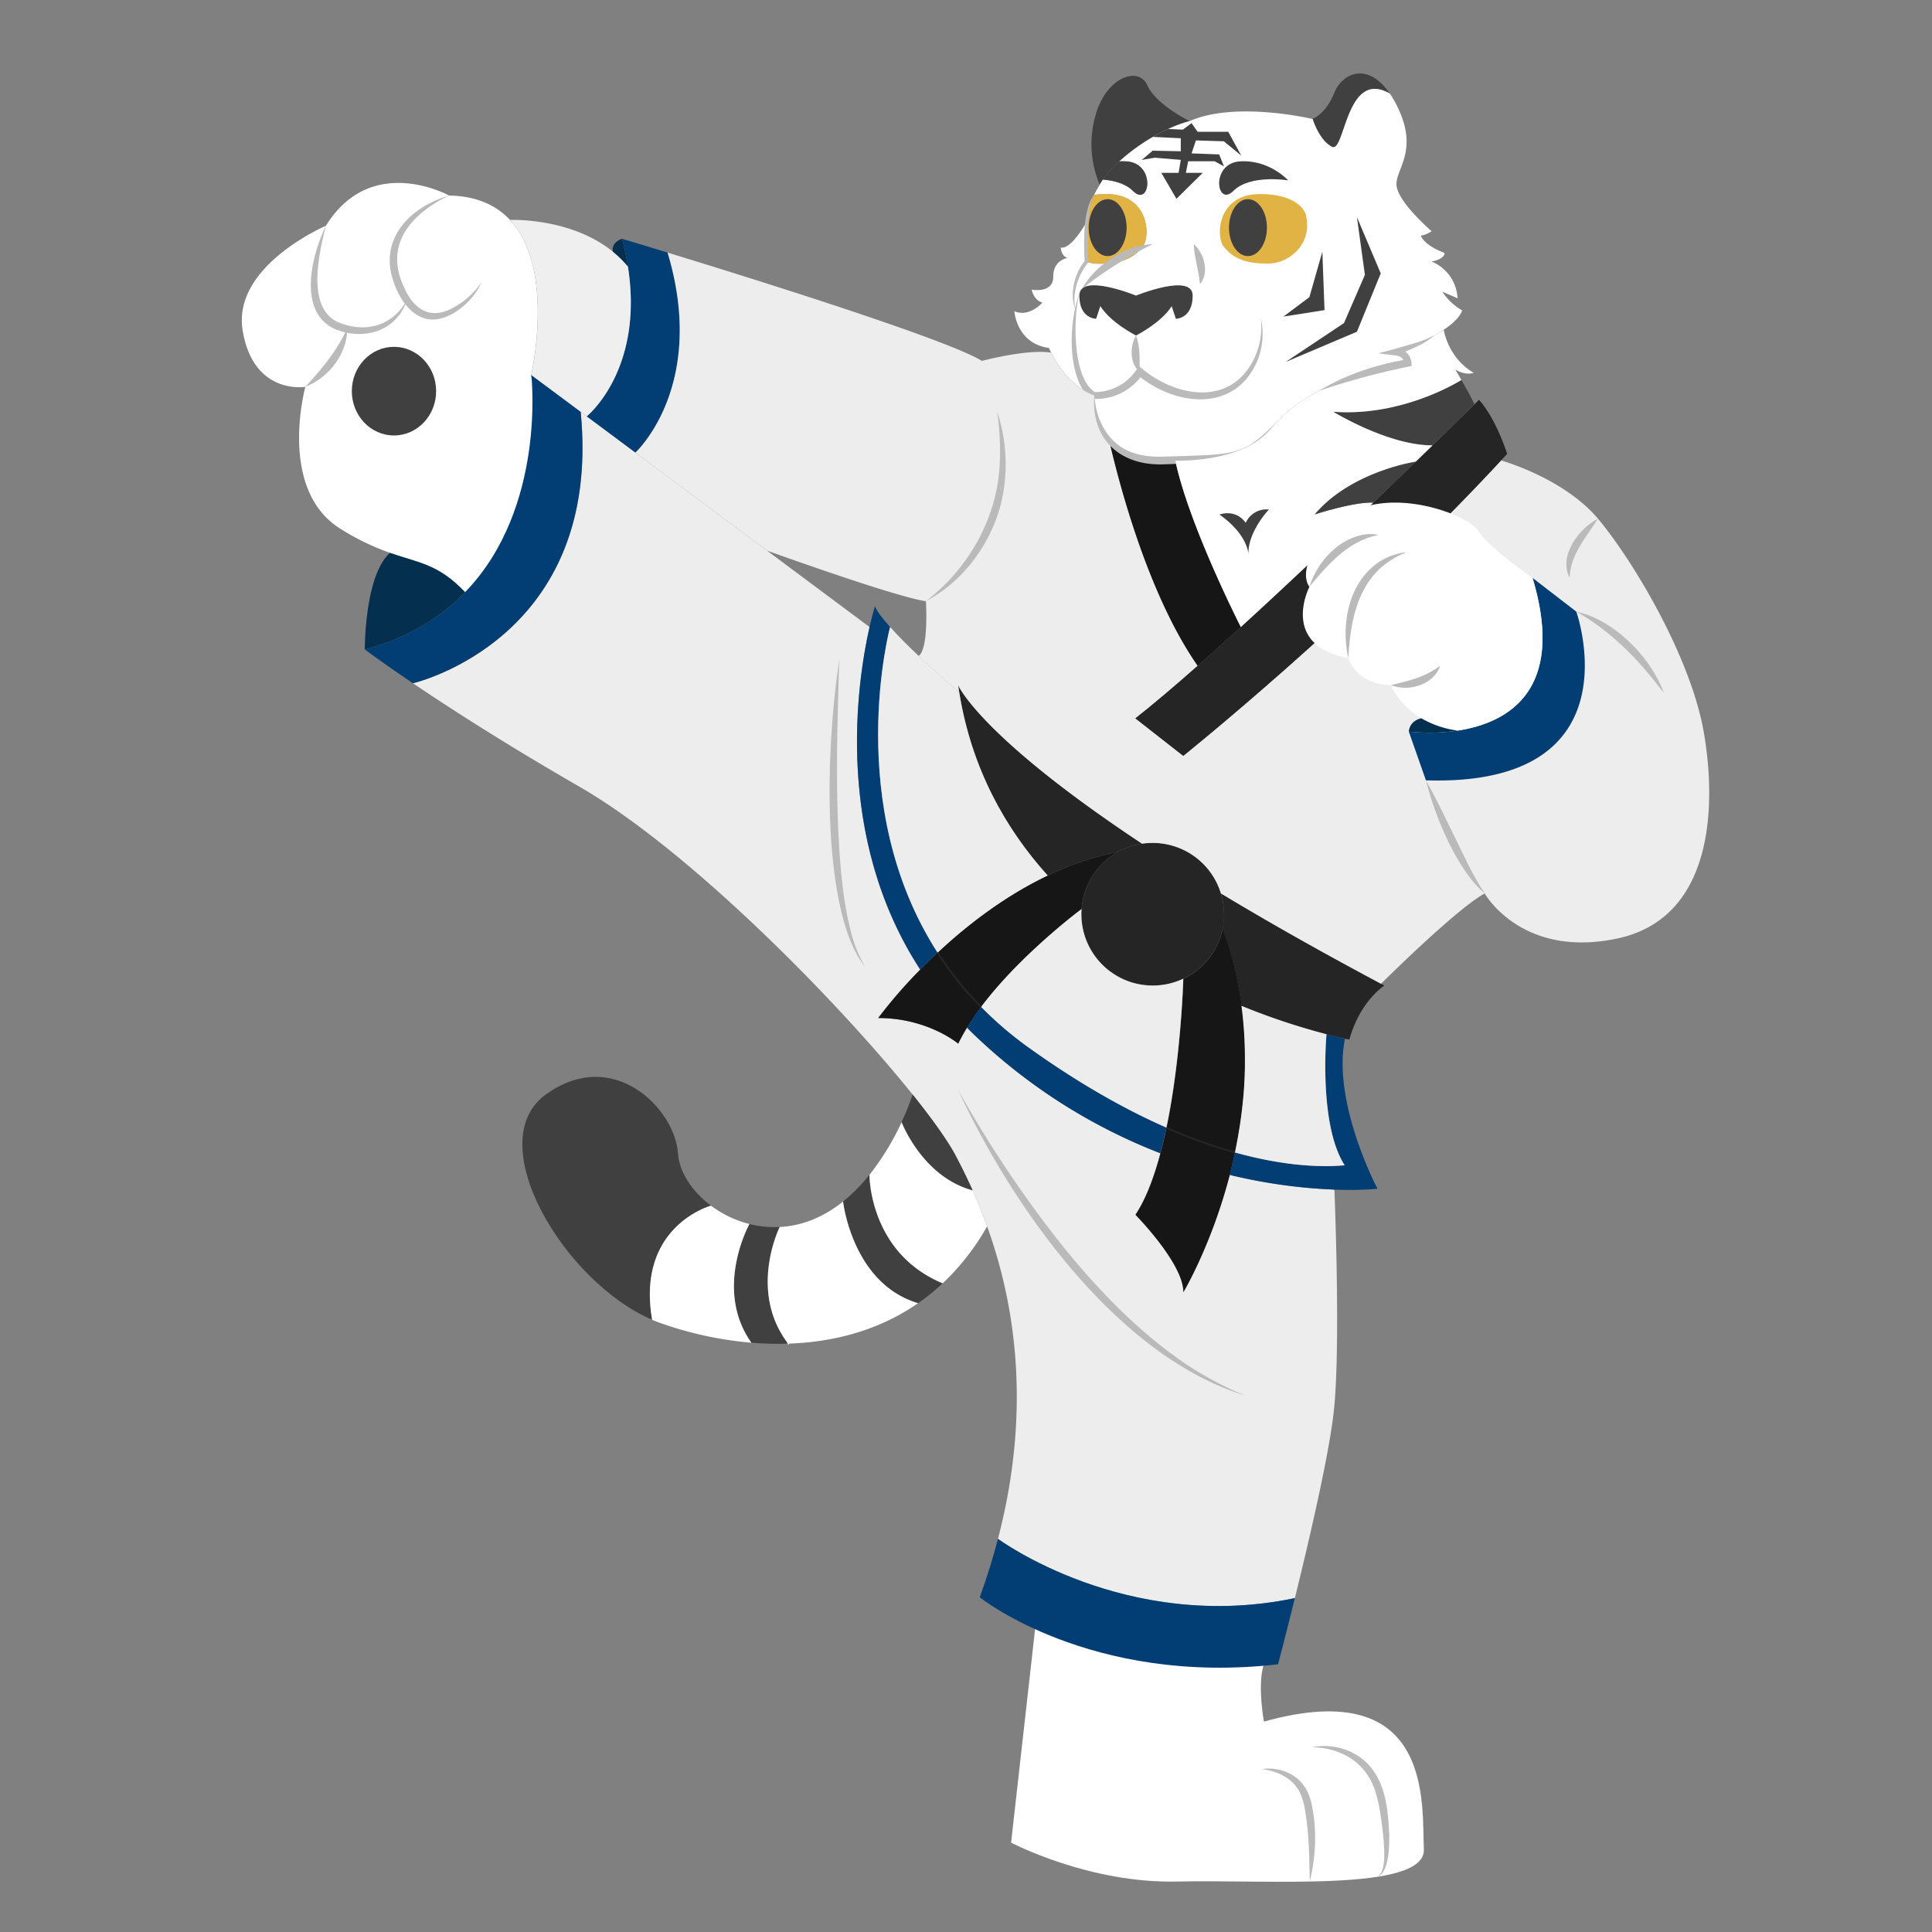 <svg id="Layer_1" data-name="Layer 1" xmlns="http://www.w3.org/2000/svg" viewBox="0 0 1000 1000"><rect x="0" y="0" width="1000" height="1000" fill="#808080" stroke="none"/><defs><style>.cls-1{fill:#ededed;}.cls-10,.cls-13,.cls-14,.cls-16,.cls-2,.cls-6{fill:none;stroke-miterlimit:10;}.cls-2{stroke:#042f4f;}.cls-3{fill:#252526;}.cls-4{fill:#161616;}.cls-5{fill:#023e73;}.cls-6{stroke:#252526;}.cls-7{fill:#bababa;}.cls-8{fill:#404040;}.cls-9{fill:#fff;}.cls-10{stroke:#ededed;}.cls-11{fill:#042f4f;}.cls-12{fill:#e0b344;}.cls-13{stroke:#fff;}.cls-14{stroke:#bababa;}.cls-15{fill:#efefef;}.cls-16{stroke:#023e73;}</style></defs><path class="cls-1" d="M690.6,728.3c-2.06,22-12.58,67.27-20.38,98.88-87.5,18.31-153.67-30.68-153.67-30.68,18.09-69.33,7.87-124.34-5.61-161.73-.88-2.46-1.79-4.86-2.69-7.16l-.17-.43c-.29-.73-.57-1.44-.87-2.16-1.25-3.11-2.52-6.06-3.77-8.87-.41-.89-.81-1.79-1.21-2.65-.3-.65-.59-1.3-.9-1.93-1.28-2.76-2.55-5.34-3.78-7.76L497,602.7c-.93-1.82-1.83-3.53-2.69-5.16-3.89-7.27-11.56-18.07-21.93-31C433.47,518.08,356.63,439.89,300,407.24c-38.39-22.11-67.49-40.9-86.26-53.59,1.29-.31,98.3-23.3,86.82-140.55l3.19,2.39,25.2,18.77L397,285l0,0,53.08,39.55c-6.43,28.47-18.61,108.37,26.23,177.31a247.8,247.8,0,0,0-21.77,25.07c25.73,0,41.4,13.28,41.4,13.28,1.34-2.78,2.88-5.55,4.56-8.32,2.07,2.09,4.2,4.18,6.41,6.22a291.23,291.23,0,0,0,93.68,58.82c-3.3,12.45-7.53,23.73-12.92,31.81,0,0,25,25.31,24.78,40.06,0,0,14.51-24.21,24-60.68a275.9,275.9,0,0,0,54.24,7.62C691.14,627.53,693.66,695.66,690.6,728.3Z"/><path class="cls-2" d="M690.67,615.73c0-1.16-.07-1.77-.07-1.77"/><path class="cls-3" d="M633.54,473.21c0,.53,0,1,0,1.56,0,.27,0,.55,0,.81,0,.63-.08,1.26-.16,1.87,0,.28-.06.55-.1.82s-.05.36-.08.54c-.09.61-.19,1.2-.33,1.8h0c-.06.36-.14.72-.23,1.07s-.17.71-.27,1.07c-.18.7-.38,1.39-.62,2.08s-.48,1.36-.73,2c-.14.34-.27.66-.42,1-.29.65-.59,1.3-.9,1.93-.16.33-.33.64-.5.95-.34.63-.69,1.25-1.07,1.85q-.27.45-.57.9a34.87,34.87,0,0,1-2.56,3.44c-.22.26-.43.52-.66.76s-.33.38-.51.56-.52.56-.8.84-.65.66-1,1l-.87.8-.67.57c-.23.2-.46.39-.7.57s-.59.47-.89.7l-.86.62c-.59.44-1.2.84-1.83,1.22a7.68,7.68,0,0,1-.78.47l-.13.09-.81.45c-.64.36-1.3.69-2,1a36.95,36.95,0,0,1-52.75-33.37c0-.89,0-1.79.1-2.67A36.93,36.93,0,0,1,578.58,441h0a36.46,36.46,0,0,1,12.53-4.3,38.14,38.14,0,0,1,5.49-.4,36.86,36.86,0,0,1,36.92,36.92Z"/><path class="cls-3" d="M591.13,436.69A36.46,36.46,0,0,0,578.6,441h0a149.84,149.84,0,0,0-36.32,12.16c-22-24.49-39.42-55.55-45.75-94.73-.2-1.25-.39-2.5-.57-3.77C496.43,355.76,508.73,382.15,591.13,436.69Z"/><path class="cls-3" d="M716.55,510.13S704,518,698.43,538.1c0,0-.79-.14-2.29-.47-2-.42-5.25-1.16-9.51-2.27a345.46,345.46,0,0,1-44-14.69,188.55,188.55,0,0,0-9.84-40h0c.14-.6.24-1.19.33-1.8,0-.18,0-.36.08-.54s.07-.54.1-.82c.08-.61.13-1.24.16-1.87,0-.26,0-.54,0-.81,0-.52,0-1,0-1.56A37.16,37.16,0,0,0,632,462.44c23.42,14.13,50.83,29.71,82.86,46.76Z"/><path class="cls-4" d="M644.42,547.87c0,1.38,0,2.74,0,4.11,0,1.17,0,2.35-.1,3.51,0,.31,0,.61,0,.93,0,1.16-.1,2.32-.17,3.49a2.64,2.64,0,0,1,0,.28c-.07,1.31-.15,2.6-.25,3.9-.11,1.54-.24,3.07-.38,4.57-.09,1-.18,1.89-.29,2.83-.27,2.59-.58,5.17-.94,7.7-.09.66-.18,1.32-.28,2s-.14,1-.22,1.49c-.1.67-.21,1.35-.33,2-.14.91-.29,1.83-.45,2.72-.19,1.13-.4,2.26-.61,3.37s-.38,2-.57,3-.38,1.86-.58,2.77-.37,1.72-.56,2.57c-.28,1.26-.56,2.51-.86,3.74-.19.83-.39,1.65-.59,2.47s-.47,1.89-.72,2.83c-9.47,36.47-24,60.68-24,60.68.17-14.75-24.78-40.06-24.78-40.06,5.39-8.08,9.62-19.36,12.92-31.81,1.15-4.3,2.19-8.73,3.13-13.21,7.64-36.62,8.73-77.13,8.73-77.13.66-.32,1.32-.65,2-1l.81-.45.13-.09a7.68,7.68,0,0,0,.78-.47c.63-.38,1.24-.78,1.83-1.22.29-.19.58-.4.86-.62s.6-.45.89-.7.47-.37.7-.57l.67-.57.87-.8c.35-.33.68-.65,1-1s.55-.56.8-.84.35-.37.51-.56.44-.5.66-.76a34.87,34.87,0,0,0,2.56-3.44q.3-.45.57-.9c.39-.6.74-1.22,1.07-1.85.17-.31.34-.62.5-.95.32-.63.62-1.28.9-1.93.15-.34.28-.66.42-1,.26-.67.51-1.34.73-2s.44-1.38.62-2.08c.1-.36.19-.71.27-1.07s.17-.71.23-1.07a188.55,188.55,0,0,1,9.84,40A204.71,204.71,0,0,1,644.42,547.87Z"/><line class="cls-2" x1="632.79" y1="480.62" x2="632.79" y2="480.61"/><path class="cls-4" d="M578.58,441a36.93,36.93,0,0,0-18.78,29.55s-5.17,3.82-12.71,10.22l-1.69,1.44c-.62.54-1.27,1.1-1.93,1.69-.49.42-1,.86-1.51,1.32-.14.11-.27.23-.42.37l-1.81,1.61q-2.09,1.88-4.28,3.92l-1.56,1.46-2.73,2.6c-.7.69-1.41,1.38-2.12,2.09q-1.85,1.83-3.71,3.72l-1.23,1.28c-1.23,1.27-2.47,2.58-3.69,3.91l-1.23,1.34L518,508.86c-.63.7-1.25,1.41-1.87,2.12q-2.67,3.07-5.21,6.25c-1,1.22-1.94,2.46-2.88,3.7-.08.09-.14.19-.21.28-2.64,3.5-5.09,7.07-7.29,10.67-1.68,2.77-3.22,5.54-4.56,8.32,0,0-15.67-13.28-41.4-13.28a247.8,247.8,0,0,1,21.77-25.07c2.76-2.82,5.76-5.76,9-8.78,14.8-13.83,34.27-29.1,57-39.92A149.84,149.84,0,0,1,578.58,441Z"/><path class="cls-2" d="M578.6,441h0"/><path class="cls-5" d="M485.3,493.07c-3.23,3-6.23,6-9,8.78C431.47,432.91,443.65,353,450.08,324.54c1.56-6.89,2.78-10.76,2.78-10.76,1,2.61,4,6.44,7.85,10.76C460.71,324.54,436,416.53,485.3,493.07Z"/><path class="cls-1" d="M542.26,453.15c-22.69,10.82-42.16,26.09-57,39.92C436,416.53,460.71,324.54,460.71,324.54c4.21,4.68,9.54,10,14.8,14.95,10.66,10.11,21,18.93,21,18.93C502.84,397.6,520.21,428.66,542.26,453.15Z"/><path class="cls-1" d="M612.45,506.58s-1.09,40.51-8.73,77.13c-20.84-9.16-44.54-22.32-70.87-41.13a187.47,187.47,0,0,1-25.06-21.37c.07-.09.13-.19.21-.28.94-1.24,1.9-2.48,2.88-3.7q2.54-3.18,5.21-6.25c.62-.71,1.24-1.42,1.87-2.12l1.22-1.35,1.23-1.34c1.22-1.33,2.46-2.64,3.69-3.91l1.23-1.28q1.86-1.89,3.71-3.72c.71-.71,1.42-1.4,2.12-2.09l2.73-2.6,1.56-1.46q2.19-2,4.28-3.92l1.81-1.61c.15-.14.28-.26.42-.37.51-.46,1-.9,1.51-1.32.66-.59,1.31-1.15,1.93-1.69l1.69-1.44c7.54-6.4,12.71-10.22,12.71-10.22-.06.88-.1,1.78-.1,2.67a36.95,36.95,0,0,0,52.75,33.37Z"/><path class="cls-5" d="M713,615.3a168,168,0,0,1-22.31.43,275.9,275.9,0,0,1-54.24-7.62c.25-.94.48-1.88.72-2.83s.4-1.64.59-2.47c.3-1.23.58-2.48.86-3.74.2-.84.38-1.7.56-2.57,26.57,7.42,45.83,7.62,56.81,6.65-13.65-21.11-9.34-67.79-9.34-67.79,4.26,1.11,7.51,1.85,9.51,2.27-4.41,21.56,4.07,48,10.52,63.79C710.1,609.87,713,615.3,713,615.3Z"/><path class="cls-1" d="M696,603.15c-11,1-30.24.77-56.81-6.65.2-.91.39-1.84.58-2.77s.38-2,.57-3,.42-2.24.61-3.37c.16-.89.31-1.81.45-2.72.12-.66.23-1.34.33-2,.08-.49.14-1,.22-1.49s.19-1.3.28-2c.36-2.53.67-5.11.94-7.7.11-.94.2-1.88.29-2.83.14-1.5.27-3,.38-4.57.1-1.3.18-2.59.25-3.9a2.64,2.64,0,0,0,0-.28c.07-1.17.13-2.33.17-3.49,0-.32,0-.62,0-.93.06-1.16.08-2.34.1-3.51,0-1.37,0-2.73,0-4.11a204.71,204.71,0,0,0-1.79-27.2,345.46,345.46,0,0,0,44,14.69S682.32,582,696,603.15Z"/><path class="cls-5" d="M603.72,583.71c-.94,4.48-2,8.91-3.13,13.21a291.23,291.23,0,0,1-93.68-58.82c-2.21-2-4.34-4.13-6.41-6.22,2.2-3.6,4.65-7.17,7.29-10.67a187.47,187.47,0,0,0,25.06,21.37C559.18,561.39,582.88,574.55,603.72,583.71Z"/><path class="cls-6" d="M485.3,493.07a174.76,174.76,0,0,0,22.49,28.14"/><path class="cls-6" d="M603.72,583.71a263.13,263.13,0,0,0,35.44,12.79"/><path class="cls-7" d="M434.4,341.19c-1,33.62-2.09,67.25.18,100.81,1,13.33,2.37,26.72,5.72,39.68a68.44,68.44,0,0,0,7.41,18.59c-4.27-5.28-7.06-11.63-9.3-18-12.69-38.63-10-100.64-4-141Z"/><path class="cls-7" d="M495.94,564.16a603.33,603.33,0,0,0,53.69,80.31c18.72,23.15,39.61,44.93,64.36,61.67a173.72,173.72,0,0,0,30.43,16.14C578.29,702,523.85,624.62,495.94,564.16Z"/><path class="cls-8" d="M337.59,683.11c-45.62-19.46-89-92-55.12-116.57,34.92-25.26,66.9,7.36,68.43,30.38.64,9.59,7.17,19.72,17.11,27.14C368,624.06,329.16,634.58,337.59,683.11Z"/><path class="cls-8" d="M407.91,695.46a163.67,163.67,0,0,1-19-.5c-19.73-27.74-1-61.41-1-61.41a53.27,53.27,0,0,0,15.64,1.54C403.17,635.87,387.31,668.56,407.91,695.46Z"/><path class="cls-9" d="M388.93,695a190.28,190.28,0,0,1-47.39-10.29c-1.32-.47-2.64-1-4-1.56C329.16,634.58,368,624.06,368,624.06a56.37,56.37,0,0,0,19.9,9.49S369.2,667.22,388.93,695Z"/><path class="cls-8" d="M487.9,664.25a112,112,0,0,1-12.69,10.28h0c-34.14-10.16-38.85-52.62-38.85-52.62A87.44,87.44,0,0,0,450,608.08S449.66,648.32,487.9,664.25Z"/><path class="cls-9" d="M475.2,674.53c-20.74,14.39-44.37,20.22-67.27,20.93h0c-20.6-26.9-4.74-59.59-4.36-60.37a52.72,52.72,0,0,0,19.1-4.69,63.69,63.69,0,0,0,13.7-8.49S441.06,664.37,475.2,674.53Z"/><path class="cls-8" d="M503.44,616.15c-26.06-7-36.81-35.32-36.81-35.32a129,129,0,0,0,5.74-14.29c10.37,12.93,18,23.73,21.93,31C497.06,602.72,500.22,609,503.44,616.15Z"/><path class="cls-9" d="M510.94,634.77a126.27,126.27,0,0,1-23,29.48c-38.24-15.93-37.9-56.17-37.9-56.17a135.47,135.47,0,0,0,16.63-27.25s10.75,28.34,36.81,35.32C505.94,621.77,508.49,628,510.94,634.77Z"/><polyline class="cls-10" points="407.93 695.47 407.93 695.46 407.92 695.46"/><path class="cls-10" d="M403.56,635.08h0"/><path class="cls-9" d="M535.76,843.26,523.34,953.74s40.28,21.25,86.15,20.14S738.15,979.47,737,957.09s5.6-90.62-82.79-66c0,0-3.38-18.05-.29-28.88s-105.07-32.35-105.07-32.35Z"/><path class="cls-5" d="M670.22,827.18c-4.89,19.81-8.71,34.26-8.71,34.26-97.33,11.18-154.39-34.69-154.39-34.69,3.76-10.36,6.88-20.45,9.43-30.25C516.55,796.5,582.72,845.49,670.22,827.18Z"/><path class="cls-7" d="M653.12,915.7c7.61-1.21,16,1.47,21,7.52.59.84,1.21,1.68,1.78,2.54a29,29,0,0,1,2.72,6.82c3.17,13.57,2.56,27.84-.68,41.29-.27-12.11-.32-24.11-2.31-36a36.39,36.39,0,0,0-2.93-10.3C669,920.32,661,916.62,653.12,915.7Z"/><path class="cls-7" d="M679,904.39c11.55-2.46,24.57,1.94,31.57,11.68s8,22.12,8.49,33.68c.09,5.62,0,19-5.87,21.63,4.68-3.48,3.15-16.08,2.76-21.44-.92-7.3-1.7-15-3.86-22-4.37-15.14-17.49-23.43-33.09-23.59Z"/><path class="cls-9" d="M287.83,258.4S261,327.77,240.72,306.51c-14-14.64-23.49-14.95-38.89-20.37a127.82,127.82,0,0,1-25.38-12.28c-33.08-20.35-18.4-73.63-18.4-73.63s-26.85,4.47-32.44-29.09,43.07-54.27,43.07-54.27c23.5-38,63.77-15.66,63.77-15.66,14.45.26,24.53,5.16,31.48,12.59,23.76,25.38,11,80.27,11,80.27Z"/><path class="cls-5" d="M213.69,353.65h0c-16.35-11.06-24.86-17.49-24.86-17.49,22.66-6.11,39.46-16.78,51.9-29.65C283,262.84,275,194.07,275,194.07l25.54,19C312,330.35,215,353.34,213.69,353.65Z"/><path class="cls-11" d="M240.72,306.51c-12.44,12.87-29.24,23.54-51.9,29.65,0,0-.26-38,13-50C217.23,291.56,226.76,291.87,240.72,306.51Z"/><ellipse class="cls-8" cx="203.92" cy="202.46" rx="21.82" ry="22.94"/><path class="cls-7" d="M232.45,101.21c-19.58,9.45-33.87,25.36-23.27,47.55,4.57,10.45,12.55,16.78,23.91,11.26A40.64,40.64,0,0,0,249.24,146c-3.57,8.5-12.89,17.36-22.28,19.11-11.63,2.16-19.43-8.6-22.86-18.18-8.66-22.49,7.6-39.71,28.35-45.68Z"/><path class="cls-7" d="M168.68,116.87c-3.46,13.83-10.2,41.84,5.85,49.71,14,6.07,28.34,2.52,36.1-11.18-5.48,16.33-22.79,21.19-37.78,14.71-18.94-9.13-11.51-38.36-4.17-53.24Z"/><path class="cls-7" d="M158.05,200.23c8.48-9.23,16.27-18.49,21.53-30a32,32,0,0,1-.11,3.66c-1.69,11.68-10.48,22.08-21.42,26.3Z"/><path class="cls-8" d="M615.64,62.61S602.85,65.67,588,76.45s-18.78,19.17-18.78,19.17A53.84,53.84,0,0,1,567,59.82c5.6-20.14,22.38-25.74,26.86-15.67S615.64,62.61,615.64,62.61Z"/><path class="cls-8" d="M719.37,48.46c-22.69-13-23.17,30.93-29.89,27.58s-10.07-14.55-10.07-14.55,6.72-2.23,11.19-13.42C694.64,38,707.8,31.52,719.37,48.46Z"/><path class="cls-9" d="M756.82,160.68c-1.29,3.61-5,7-9.54,10-10.46,6.91-25.35,11.64-25.35,11.64a8.35,8.35,0,0,1,6.71,5.6c-28,3.35-57.06,16.78-70.48,33.56-10.12,12.64-30.38,17-49.8,17a134.58,134.58,0,0,1-18.45-1.33,23.79,23.79,0,0,1-15.7-8.8c-7.79-9.7-7.79-23.65-7.79-23.65-12.2-4.35-19.65-16.85-22.35-22.16-.77-1.52-1.15-2.45-1.15-2.45-16.78-2.24-17.9-19-17.9-19,7.83,3.35,14.54-4.48,14.54-4.48-4.47-1.12-5.59-6.71-5.59-6.71s11.19,2.24,11.19-6.71c0-7.89,6-9.41,7.38-9.66l-.11,0c-3.36-1.31-3.36-5.41-3.36-5.41a4.14,4.14,0,0,0,2.67-.48c5.12-2.48,10.76-12.94,10.76-12.94s-.5,13.7-.08,20.81a20.76,20.76,0,0,0,6.34,1,52.15,52.15,0,0,0,6.56-.37c7.81-1,12.31-3.82,15.78-8l.28-.33c4.36-5.46,3.26-27.28-18.55-27.28a57.9,57.9,0,0,0-6.52.36,48.08,48.08,0,0,1,2.9-5.19,20,20,0,0,1,1.66-2.7c5.56.47,11.68,2,15.59,5.9,8.73,8.72,12-14.19-3.27-15.27a27,27,0,0,0-3.91,0,101.26,101.26,0,0,1,17.34-12.67c2.83-1.65,5.47-3,7.83-4.08a67.8,67.8,0,0,1,11.19-4.16c24.06-10.63,63.77-1.12,63.77-1.12S682.77,72.68,689.48,76s7.2-40.61,29.89-27.58a54,54,0,0,1,3.68,6.32c12.3,24.61-2.24,33.57,0,42.52S741,119.67,741,119.67c-3.36,2.24-5.6,2.24-5.6,2.24,2.24,5.59,12.31,9,12.31,9,0,3.36-6.71,4.47-6.71,4.47a21.62,21.62,0,0,1,13.42,19L746.54,151A30.73,30.73,0,0,0,756.82,160.68Z"/><path class="cls-8" d="M666.76,93.36s-19.64-3.27-28.37,5.45-12-14.18,3.27-15.27S666.76,93.36,666.76,93.36Z"/><path class="cls-12" d="M676,111.36s-2.18-10.91-24-10.91-22.91,21.82-18.55,27.28,10.31,8.72,22.61,8.72S679.3,125.24,676,111.76"/><ellipse class="cls-8" cx="645.94" cy="117.82" rx="9.82" ry="14.73"/><path class="cls-8" d="M586.46,98.82c-3.91-3.92-10-5.43-15.59-5.9a58.27,58.27,0,0,1,8.4-9.4h0a27,27,0,0,1,3.91,0C598.46,84.63,595.19,107.54,586.46,98.82Z"/><path class="cls-12" d="M591.38,127.73l-.28.33c-3.47,4.2-8,7.05-15.78,8a52.15,52.15,0,0,1-6.56.37,20.76,20.76,0,0,1-6.34-1c-.42-7.11.08-20.81.08-20.81,0-4.88,2-10.11,3.81-13.83a57.9,57.9,0,0,1,6.52-.36C594.64,100.45,595.74,122.27,591.38,127.73Z"/><path class="cls-7" d="M558.84,151.51c-3.47,12.08-3.85,43.7,7.63,51.29.16.09.45.21.43.21l-.35-.07a24.63,24.63,0,0,0,6.3-.76,25.87,25.87,0,0,0,15.41-10.88l1.34-1.74,1.63,1.36c17.63,14.55,45.09,19.39,57.38-4.23a38.45,38.45,0,0,0,3.95-22.27,36.71,36.71,0,0,1-2.11,23.14C638.58,214,607.62,210,588.59,193.87l3-.38a29.14,29.14,0,0,1-21.49,12.87,23.88,23.88,0,0,1-4,.09c-2.76-1-4.65-3.29-6.15-5.63-7.36-12.87-6.25-35.79-1.09-49.31Z"/><path class="cls-7" d="M588,173.65c2.33,6.18,1.78,12.27,1.92,18.74-5.28-3.92-5.15-13.53-1.92-18.74Z"/><path class="cls-8" d="M617.32,153c0,12-8.69,12-8.69,12l-2.17-6.52C601,167.13,588,173.65,588,173.65s-13-6.52-18.47-15.21L567.35,165s-8.69,0-8.69-12S588,153,588,153,617.32,141.06,617.32,153Z"/><polygon class="cls-8" points="664.31 163.86 677.74 153.79 684.45 130.3 685.57 160.51 664.31 163.86"/><polygon class="cls-8" points="665.43 187.36 695.64 167.22 706.47 142.26 702.35 112.4 714.66 141.49 702.35 171.7 665.43 187.36"/><path class="cls-7" d="M617.88,126.38c5.43,4.65,8.29,14.91,3.19,20.7-.56-7.23-2.88-13.45-3.19-20.7Z"/><ellipse class="cls-8" cx="573.31" cy="117.82" rx="9.82" ry="14.73"/><path class="cls-7" d="M560,149.52c7.07-12.51,22.18-22.46,36.63-23.14A205.41,205.41,0,0,0,560,149.52Z"/><path class="cls-7" d="M566.31,100.81c-2.78,5.15-2.78,11.32-3.18,17-.21,5.85,0,11.69.26,17.54l0,.38-.25.31a31.49,31.49,0,0,0-7,18,27.94,27.94,0,0,0,.54,6.62,22.81,22.81,0,0,1-1.41-6.61,28.91,28.91,0,0,1,6.39-19.25l-.23.7-.24-4.43c-.15-8.83-.33-23.05,5.1-30.27Z"/><path class="cls-8" d="M619,72.68l-2.24,6.71,14.27.54,2.51,6.18-4.83-2.64H615l-1.21,6h8.73l-13.59,13.43L601.1,89.46h8.95l1.12-6.71-13.43-1.12L591,82.75,596.62,78l14.55.29V71.56l-14.55-.71c2.83-1.65,5.47-3,7.83-4.08h0l7.81.32,4.47-3.36,3.16,4.48h15.86l6.71,12.3-9-7.38Z"/><path class="cls-5" d="M328.9,234.26l-25.2-18.77s29.77-23.9,21.29-77.58h0a145.94,145.94,0,0,0-3-14.31s9.22,2.76,23.59,7.16C366.34,200,328.9,234.26,328.9,234.26Z"/><path class="cls-1" d="M836.89,485.82c-49.5,10.37-68.42-23.38-68.42-23.38-15,8.24-53.66,46.76-53.66,46.76-32-17.05-59.44-32.63-82.86-46.76a36.93,36.93,0,0,0-35.33-26.15,38.14,38.14,0,0,0-5.49.4c-82.4-54.54-94.7-80.93-95.19-82,.18,1.27.37,2.52.57,3.77,0,0-10.34-8.82-21-18.93,5.32-3.93,3.74-28.35,3.74-28.35C463.81,309.08,398,285.35,397,285l0,0L328.9,234.26S366.34,200,345.55,130.75c46,14.07,144.79,45,162.69,56.05,0,0,23.57-6.29,35.83-4.26,2.7,5.31,10.15,17.81,22.35,22.16,0,0,0,14,7.79,23.65,5.31,23,20.2,79.58,45.71,116.26-12.13,10.71-23.2,20.1-32.25,27.21l24.78,19.41s88-70.45,164.51-152.91c2.8.81,33.07,9.89,50.14,30.15,17.9,21.26,48.1,71.61,54.82,110.76S886.39,475.45,836.89,485.82Z"/><path class="cls-13" d="M777,238.32l-.21-.06"/><path class="cls-3" d="M780.11,234.91c-1.06,1.14-2.11,2.27-3.15,3.41-76.49,82.46-164.51,152.91-164.51,152.91l-24.78-19.41c9.05-7.11,20.12-16.5,32.25-27.21,7.13-6.3,14.64-13.06,22.33-20.07,50.41-46,108.59-103.1,120.93-115.25l2.38-2.35C774.51,217,780.11,234.91,780.11,234.91Z"/><path class="cls-4" d="M642.25,324.54c-7.69,7-15.2,13.77-22.33,20.07-25.51-36.68-40.4-93.28-45.71-116.26a23.79,23.79,0,0,0,15.7,8.8,134.58,134.58,0,0,0,18.45,1.33C615.52,272.19,642.25,324.54,642.25,324.54Z"/><path class="cls-7" d="M566.42,204.7c1,15.37,9.52,28.53,25.4,31,4.71.9,9.8.74,14.6.51,5-.12,10-.27,15-.5,7.4-.37,14.82-.66,21.66-3.45s12.11-8.4,17.48-13.57c-5.88,8.35-13.28,16.41-23.72,18.64-11.23,2.63-22.68,2.51-34.08,3-22.48,1-38.1-12.5-36.36-35.59Z"/><path class="cls-7" d="M479.25,311.14c21.92-16.72,36.71-42.68,38.17-70.33a138.81,138.81,0,0,0-1.29-27.71,86.47,86.47,0,0,1,1.61,49c-5.64,20.5-19.61,39.06-38.49,49.05Z"/><line class="cls-14" x1="345.55" y1="130.75" x2="345.55" y2="130.74"/><path class="cls-15" d="M303.7,215.49l-3.19-2.39-25.54-19s12.72-54.89-11-80.27c.77,0,31.44-1.23,53.26,16.42h0A56.33,56.33,0,0,1,325,137.9h0C333.47,191.59,303.7,215.49,303.7,215.49Z"/><path class="cls-16" d="M263.93,113.8h0"/><path class="cls-11" d="M325,137.9a56.33,56.33,0,0,0-7.79-7.67h0c-.84-5.1,4.77-6.63,4.77-6.63A145.94,145.94,0,0,1,325,137.9Z"/><path class="cls-5" d="M738.06,403.9l-8.86-25.23a98,98,0,0,0,25.29-.51h0c24.81-3.8,56.52-19.71,38.71-79.08l22.69,17.5S848.16,407.32,738.06,403.9Z"/><path class="cls-7" d="M738.06,403.9c5.44,9.66,10.11,19.61,15,29.53s9.27,19.84,15.46,29c-14.15-11.52-26.25-40.83-30.41-58.54Z"/><path class="cls-7" d="M815.91,316.58c11.77,2.57,22.1,10,30.33,18.56a75.93,75.93,0,0,1,11.67,16.16c1.23,2.35,2.32,4.79,3.31,7.24-2.49-2.93-4.94-6.27-7.43-9.17-10.7-13-23.17-24.47-37.88-32.79Z"/><path class="cls-7" d="M827.1,268.47c-6.09,9.7-14.36,18.6-14.64,30.61-5.92-11.18,4.7-25.59,14.64-30.61Z"/><path class="cls-9" d="M754.51,378.16h0a50.35,50.35,0,0,1-18.82-6.39c-12-7.14-15.73-17.12-15.73-17.12-18.21-.52-22.07-14-22.07-14-35.8-6.71-20.13-36.92-20.13-36.92s-9-10.06,13.42-32.44,68.25-5.59,73.84,3.36,28.22,24.45,28.22,24.45C811,358.45,779.32,374.36,754.51,378.16Z"/><path class="cls-11" d="M754.49,378.16a98,98,0,0,1-25.29.51s.07-5.41,6.47-6.9A50.35,50.35,0,0,0,754.49,378.16Z"/><path class="cls-7" d="M677.74,303.71c4.14-13.08,15.58-25.66,29.77-27.19a22.06,22.06,0,0,1,6,.34,54.92,54.92,0,0,0-5.62,1.58c-12.76,4.59-21.65,15.15-30.18,25.27Z"/><path class="cls-7" d="M697.87,340.63c-3.71-16.8-.23-37.31,14-48.39a32,32,0,0,1,16.18-6.43,46,46,0,0,0-14.16,8.82c-12.3,11.8-15.08,29.62-16,46Z"/><path class="cls-7" d="M719.94,354.65c3.91-1,9.7-2.38,13.41-3.7a46.84,46.84,0,0,0,12.07-6.34c-3.35,9.85-16.34,13.68-25.48,10Z"/><path class="cls-8" d="M763.18,209.29c-3.66,3.6-11.37,11.17-21.71,21.23-23,.09-51.43-17.42-51.43-17.42,36.36,2.81,66.37-16.44,66.37-16.44C758.77,200.74,761.81,206.17,763.18,209.29Z"/><path class="cls-9" d="M753.25,191.27s1.39,2.31,3.16,5.39c0,0-30,19.25-66.37,16.44,0,0,28.45,17.51,51.43,17.42-2.71,2.65-5.62,5.47-8.69,8.44,0,0-33.22,4.9-52.24,27.26.6-.19,20.43-6.59,30.28-6.08-21.1,20.25-45.64,43.46-68.57,64.4,0,0-26.73-52.35-33.89-86.06,19.42,0,39.68-4.36,49.8-17,13.42-16.78,42.51-30.21,70.48-33.56a8.35,8.35,0,0,0-6.71-5.6s14.89-4.73,25.35-11.64c0,0,2.06,14.44,15.48,22.27C762.76,193,758.85,194.63,753.25,191.27Z"/><path class="cls-8" d="M732.78,239c-6.67,6.46-14.07,13.61-22,21.18-9.85-.51-29.68,5.89-30.28,6.08C699.56,243.86,732.78,239,732.78,239Z"/><line class="cls-13" x1="710.83" y1="260.14" x2="710.82" y2="260.14"/><path class="cls-13" d="M680.54,266.22h0"/><path class="cls-8" d="M631.21,266.34s8.14-3.24,13.57,4.29a11.73,11.73,0,0,1,12-6.9s-11.57,12.1-10.53,24.06C646.27,287.79,646.76,277.34,631.21,266.34Z"/><path class="cls-7" d="M682.6,202.36c13.89-8.49,29.7-13.65,45.71-16.34l-1.6,1.9c-.09-2.66-2.34-3.88-4.78-3.94l-8.5-1.11,8-2.13c7-2.11,14.35-3.68,20.87-7.09-4.11,3.86-9.55,6-14.64,8.23-1.73.7-3.46,1.38-5.24,2l-.49-3.25c5.41-.21,9,3.38,8.69,8.82a382.57,382.57,0,0,0-48,12.88Z"/></svg>
